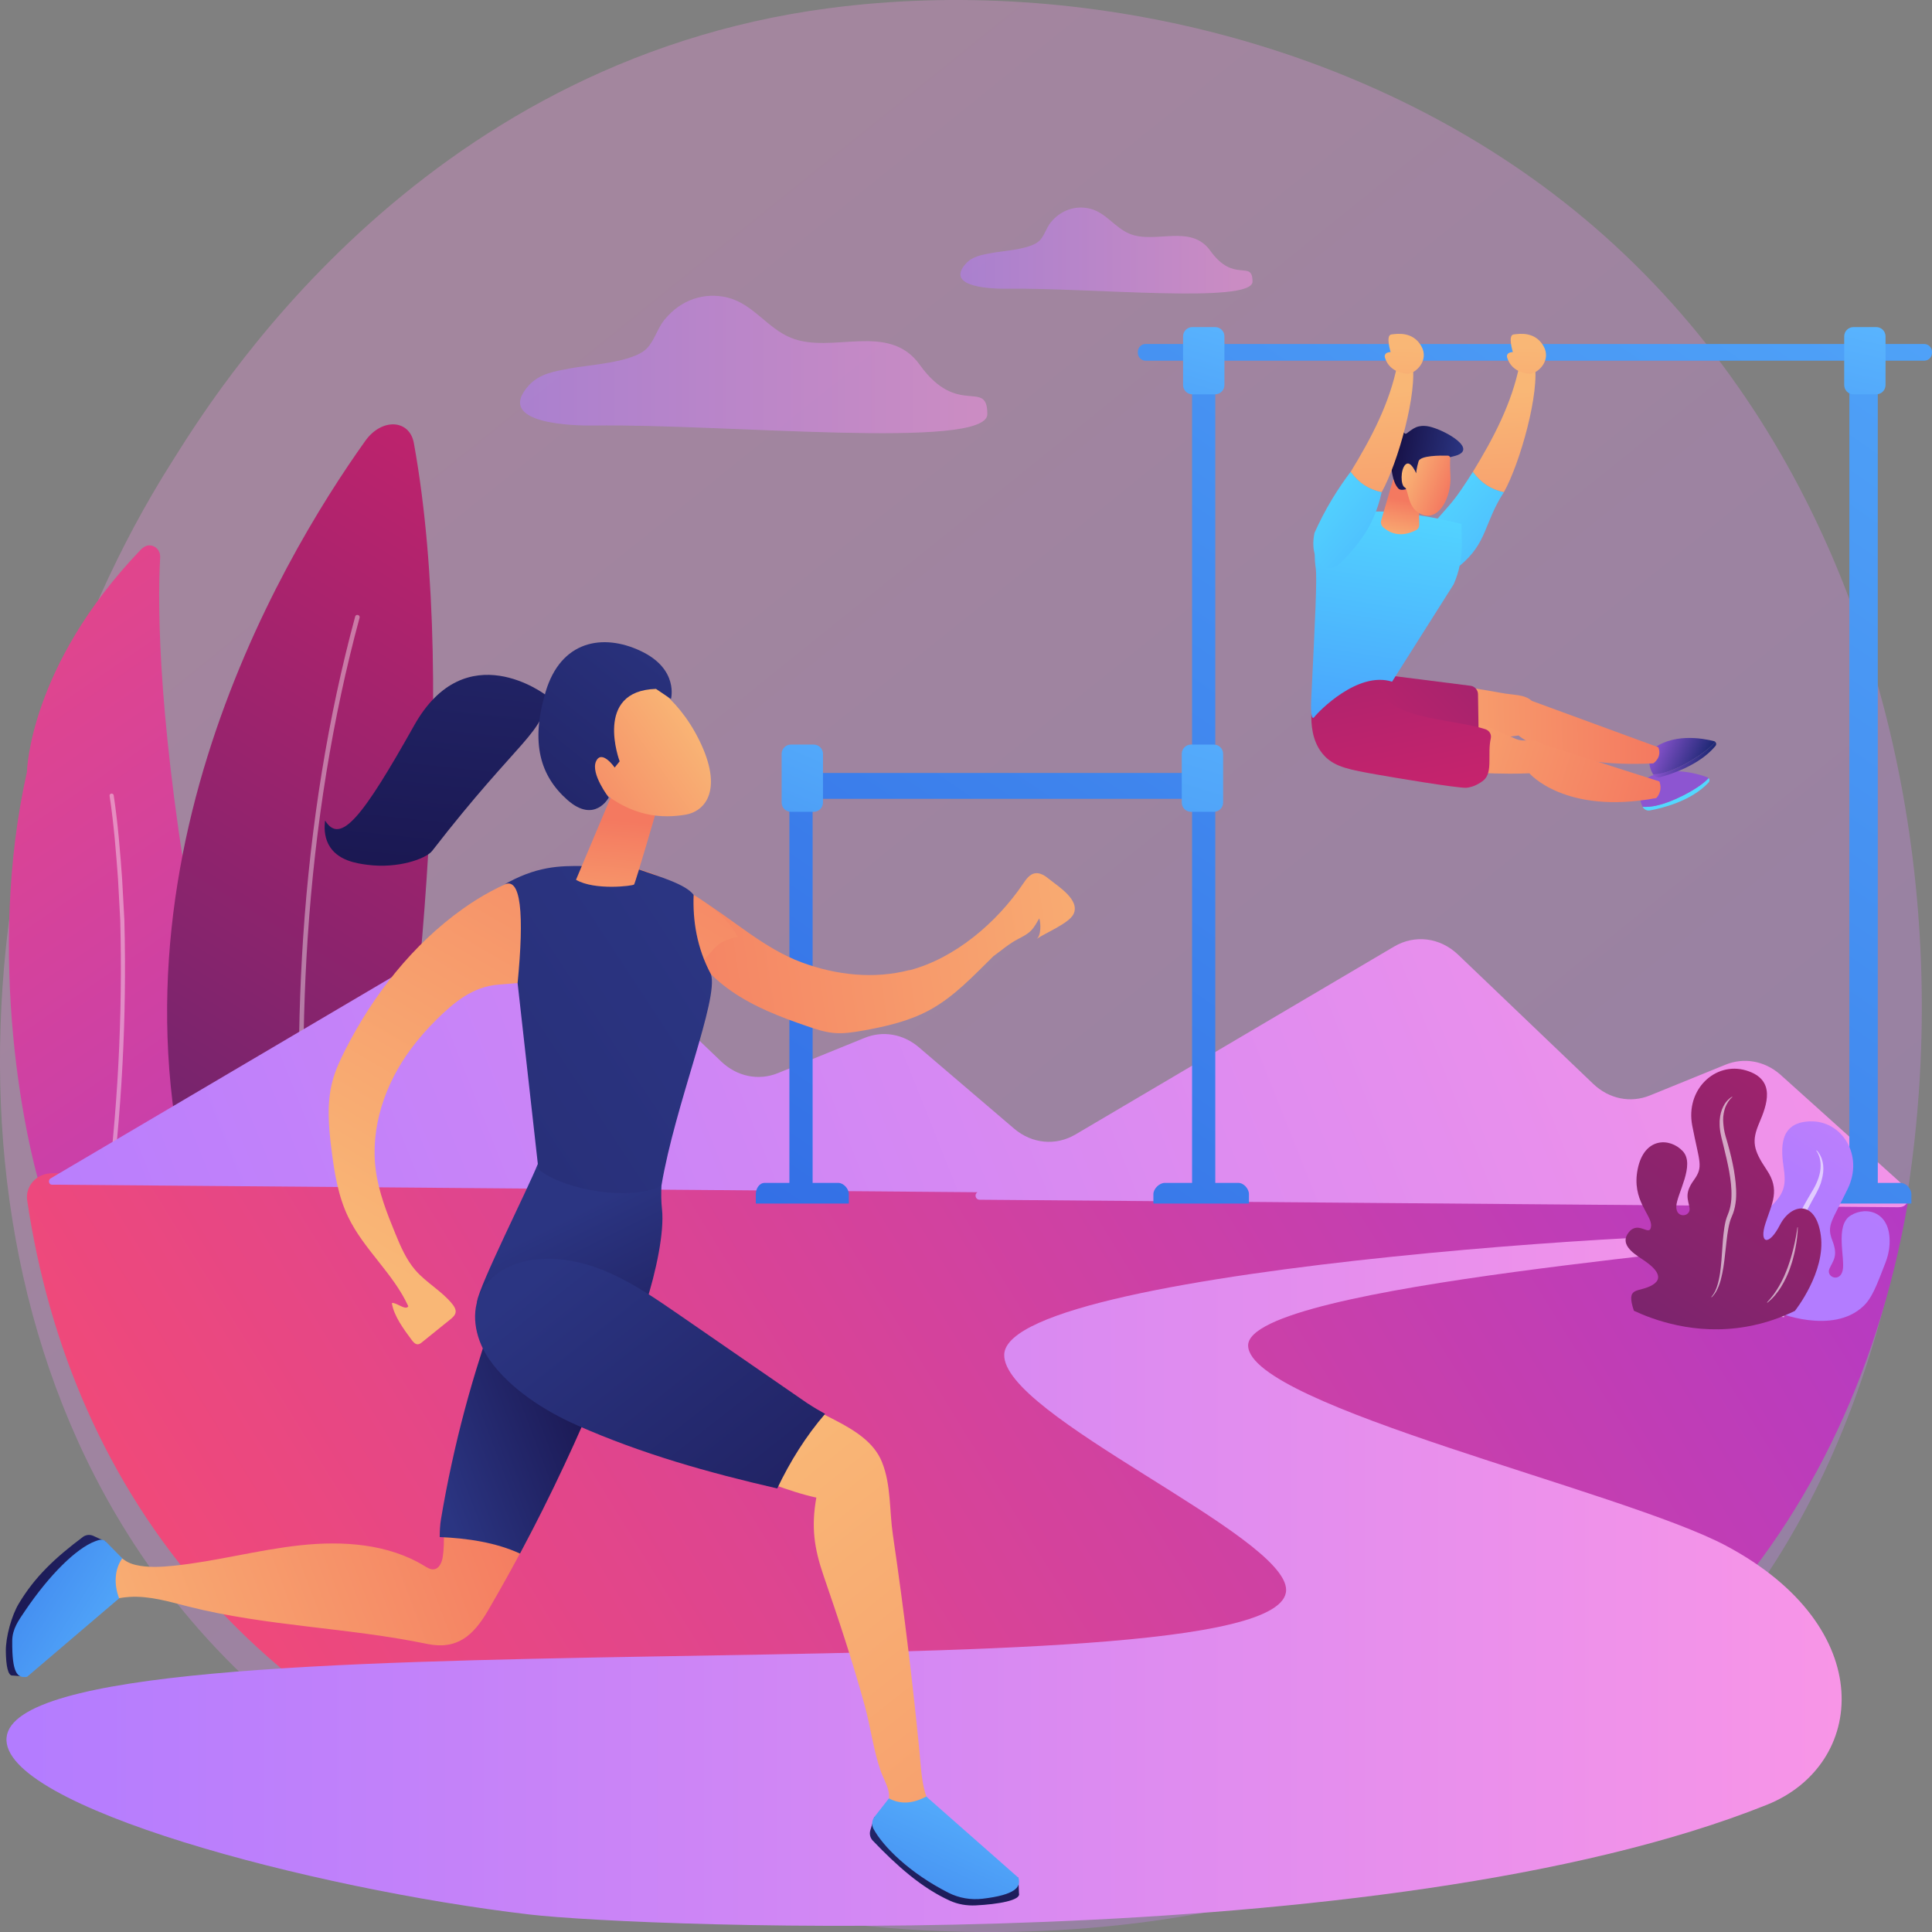 <svg width="139" height="139" viewBox="0 0 139 139" fill="none" xmlns="http://www.w3.org/2000/svg">
<rect x="0" y="0" width="139" height="139" fill="#808080" stroke="none"/>
<g clip-path="url(#clip0_53_73693)">
<path opacity="0.3" d="M122.239 119.449C119.402 122.441 116.713 124.37 114.592 125.893C89.64 143.808 60.121 138.585 53.844 137.309C44.581 135.424 26.667 131.784 13.722 116.551C-5.867 93.498 -2.817 57.18 12.382 33.207C15.16 28.825 29.841 4.486 59.681 0.584C77.738 -1.78 98.79 2.987 114.034 15.763C146.034 42.589 143.755 96.782 122.239 119.444V119.449Z" fill="url(#paint0_linear_53_73693)"/>
<path d="M3.47 87.206C1.7 82.399 -0.989 68.605 1.938 55.533C1.938 55.533 2.076 47.961 10.113 39.562C10.202 39.468 10.464 39.221 10.771 39.236C11.176 39.251 11.547 39.587 11.522 40.102C11.314 43.959 11.413 52.432 14.087 67.467C15.639 76.187 14.483 83.64 12.525 89.467C9.51 88.71 6.49 87.958 3.475 87.201L3.47 87.206Z" fill="url(#paint1_linear_53_73693)"/>
<path opacity="0.4" d="M7.652 87.3C7.657 87.3 7.661 87.3 7.666 87.3C7.75 87.31 7.825 87.261 7.834 87.182C8.769 80.069 9.13 73.204 8.947 66.191C8.922 65.692 8.897 65.202 8.868 64.727C8.843 64.252 8.813 63.768 8.788 63.268C8.655 61.418 8.492 59.277 8.18 57.219C8.171 57.14 8.091 57.086 8.012 57.096C7.933 57.105 7.874 57.175 7.884 57.249C8.195 59.297 8.358 61.433 8.492 63.273C8.517 63.768 8.541 64.257 8.571 64.732C8.596 65.207 8.625 65.692 8.65 66.191C8.833 73.185 8.472 80.04 7.538 87.137C7.528 87.206 7.577 87.276 7.652 87.295V87.3Z" fill="#FCFCFC"/>
<path d="M14.878 90.07C6.006 64.119 20.078 40.413 26.282 31.718C27.463 30.061 29.465 30.16 29.776 31.881C33.073 50.038 29.801 76.85 27.146 93.201L14.883 90.07H14.878Z" fill="url(#paint2_linear_53_73693)"/>
<path opacity="0.4" d="M22.189 91.03C22.204 91.03 22.223 91.035 22.238 91.035C22.327 91.035 22.396 90.96 22.391 90.871C21.734 82.666 21.65 74.782 22.139 67.443C22.678 59.336 23.934 51.596 25.871 44.439C25.896 44.355 25.842 44.271 25.753 44.246C25.664 44.221 25.575 44.271 25.555 44.355C23.612 51.532 22.352 59.287 21.813 67.413C21.324 74.767 21.408 82.666 22.065 90.886C22.07 90.956 22.125 91.015 22.194 91.03H22.189Z" fill="#FCFCFC"/>
<path d="M3.712 84.417C2.635 84.417 1.804 85.337 1.957 86.371C3.504 96.802 7.612 106.634 14.814 114.765C27.621 129.222 45.337 132.694 54.506 134.479C60.714 135.691 89.917 140.652 114.597 123.658C116.697 122.214 119.352 120.349 122.164 117.51C129.668 109.928 135.11 99.096 137.26 86.529C137.408 85.673 136.721 84.897 135.827 84.892L3.717 84.412L3.712 84.417Z" fill="url(#paint3_linear_53_73693)"/>
<path d="M128.121 88.987C127.873 87.963 72.532 90.995 72.251 97.439C72.058 101.822 92.591 110.477 92.531 114.404C92.408 122.713 1.483 115.299 0.474 124.993C-0.04 129.954 22.465 135.904 38.085 137.739C46.038 138.674 99.664 140.845 127.127 129.845C134.255 126.991 135.253 117.114 124.191 111.214C116.781 107.262 89.912 101.159 89.798 96.821C89.679 92.33 128.303 89.763 128.116 88.982L128.121 88.987Z" fill="url(#paint4_linear_53_73693)"/>
<path d="M136.622 86.85C137.512 86.855 137.428 85.683 136.746 85.099L128.051 77.28C126.929 76.32 125.461 76.063 124.142 76.602L118.704 78.813C117.305 79.382 115.753 79.061 114.617 77.972L104.909 68.689C103.614 67.448 101.799 67.22 100.302 68.1L77.381 81.618C75.958 82.458 74.243 82.295 72.957 81.197L66.112 75.351C64.99 74.391 63.522 74.134 62.202 74.674L55.969 77.206C54.57 77.775 53.018 77.453 51.881 76.365L41.066 66.018C39.771 64.777 37.957 64.549 36.459 65.43L3.638 84.783C3.554 84.832 3.509 84.941 3.529 85.05C3.549 85.159 3.633 85.233 3.727 85.233L70.328 85.777C70.076 85.925 70.18 86.311 70.471 86.316L136.617 86.855L136.622 86.85Z" fill="url(#paint5_linear_53_73693)"/>
<path opacity="0.5" d="M47.843 22.964C48.984 21.569 50.685 20.995 52.355 21.411C54.175 21.866 55.203 23.607 56.893 24.299C59.844 25.511 63.932 23.117 66.171 26.243C68.914 30.071 71.035 27.198 71.035 29.794C71.035 32.391 52.084 30.477 42.732 30.615C41.382 30.635 35.515 30.536 38.041 27.732C38.827 26.861 39.944 26.713 40.987 26.51C42.346 26.243 45.579 26.1 46.562 25.041C47.091 24.472 47.299 23.651 47.773 23.043C47.793 23.018 47.818 22.989 47.838 22.964H47.843Z" fill="url(#paint6_linear_53_73693)"/>
<path opacity="0.5" d="M75.612 15.985C76.324 15.115 77.391 14.754 78.434 15.016C79.571 15.303 80.214 16.386 81.272 16.821C83.115 17.578 85.671 16.079 87.075 18.038C88.79 20.432 90.114 18.636 90.114 20.259C90.114 21.881 78.266 20.684 72.419 20.773C71.573 20.783 67.906 20.723 69.488 18.968C69.977 18.424 70.679 18.33 71.331 18.206C72.181 18.038 74.203 17.949 74.816 17.286C75.147 16.93 75.276 16.42 75.572 16.035C75.587 16.02 75.597 16 75.612 15.985Z" fill="url(#paint7_linear_53_73693)"/>
<path d="M118.185 58.05C118.284 58.243 118.497 58.347 118.704 58.307C119.515 58.159 121.665 57.66 122.931 56.294C123.015 56.206 123.005 56.067 122.931 55.983C122.604 56.329 122.041 56.749 121.092 57.234C119.629 57.976 118.724 58.09 118.185 58.045V58.05Z" fill="url(#paint8_linear_53_73693)"/>
<path d="M118.151 56.225C118.151 56.225 117.716 57.12 118.18 58.04C118.18 58.04 118.18 58.04 118.18 58.045C118.714 58.085 119.619 57.971 121.087 57.234C122.041 56.749 122.599 56.329 122.926 55.983C122.901 55.958 122.871 55.933 122.832 55.919C122.016 55.622 119.757 54.979 118.141 56.22L118.151 56.225Z" fill="url(#paint9_linear_53_73693)"/>
<path d="M118.932 55.711C119.04 55.884 119.253 55.963 119.451 55.909C120.232 55.701 122.283 55.048 123.425 53.663C123.499 53.569 123.484 53.446 123.405 53.371C123.108 53.723 122.594 54.168 121.7 54.702C120.326 55.523 119.456 55.706 118.932 55.711Z" fill="url(#paint10_linear_53_73693)"/>
<path d="M118.778 54.005C118.778 54.005 118.418 54.88 118.932 55.706C118.932 55.706 118.932 55.706 118.932 55.711C119.456 55.706 120.326 55.523 121.7 54.702C122.594 54.168 123.108 53.727 123.405 53.371C123.38 53.347 123.351 53.332 123.311 53.322C122.5 53.114 120.261 52.704 118.774 54.005H118.778Z" fill="url(#paint11_linear_53_73693)"/>
<path d="M96.372 49.242L95.977 50.889C95.977 50.889 96.194 54.519 101.488 53.886C106.782 53.253 109.249 52.916 109.249 52.916C109.249 52.916 111.987 55.285 118.952 54.919C118.952 54.919 119.604 54.494 119.307 53.762L110.212 50.428C109.654 49.939 108.992 50.038 107.939 49.84C105.438 49.365 100.416 48.772 99.758 48.643L96.362 49.237L96.372 49.242Z" fill="url(#paint12_linear_53_73693)"/>
<path d="M97.544 49.578L96.506 50.938C96.506 50.938 95.319 54.217 100.92 55.043C106.52 55.869 110.03 55.632 110.03 55.632C110.03 55.632 112.585 58.644 119.159 57.417C119.159 57.417 119.658 56.962 119.386 56.22C116.594 55.33 113.796 54.435 111.003 53.544C110.707 53.342 110.455 53.282 110.272 53.267C110.044 53.248 109.941 53.292 109.644 53.273C109.644 53.273 109.347 53.297 109.016 53.144C106.668 52.066 101.819 50.226 101.201 49.939L97.539 49.578H97.544Z" fill="url(#paint13_linear_53_73693)"/>
<path d="M95.132 52.11C95.132 52.11 96.229 53.584 98.473 53.846C100.322 54.059 104.755 54.365 105.996 54.222C106.233 54.192 106.401 53.999 106.397 53.757L106.337 49.959C106.342 49.657 106.11 49.38 105.808 49.34L99.289 48.514L95.132 52.115V52.11Z" fill="url(#paint14_linear_53_73693)"/>
<path d="M95.314 54.41C96.081 55.197 97.138 55.384 99.091 55.731C100.465 55.973 104.681 56.68 105.482 56.68C105.625 56.665 105.828 56.631 106.055 56.542C106.055 56.542 106.431 56.398 106.742 56.136C107.425 55.557 106.999 54.257 107.256 53.124C107.321 52.837 107.153 52.555 106.856 52.461C104.32 51.65 99.363 51.794 99.234 49.034C99.175 47.822 96.501 49.35 95.23 48.994L94.612 49.583C94.489 50.053 93.792 52.847 95.309 54.4L95.314 54.41Z" fill="url(#paint15_linear_53_73693)"/>
<path d="M103.362 37.391C104.128 38.286 104.251 39.82 105.013 40.715C107.034 39.043 106.752 37.633 108.201 35.408C107.247 35.2 106.565 34.74 105.971 33.944C104.671 35.977 104.612 35.962 103.362 37.391Z" fill="url(#paint16_linear_53_73693)"/>
<path d="M109.328 26.223C108.784 28.988 107.459 31.511 105.971 33.944C106.565 34.745 107.247 35.2 108.201 35.408C109.357 33.34 110.816 28.192 110.4 26.06C110.049 26.105 109.679 26.114 109.328 26.223Z" fill="url(#paint17_linear_53_73693)"/>
<path d="M105.171 39.112L105.151 37.703C104.063 37.421 103.134 37.243 102.447 37.129C98.602 36.476 97.227 36.946 96.605 37.218C96.273 37.361 96.011 37.51 95.843 37.614C95.611 37.737 95.28 37.95 95.013 38.316C94.439 39.107 94.598 40.448 94.657 40.834C94.771 41.585 94.622 44.498 94.336 50.33C94.311 50.849 94.301 51.927 94.563 51.586C94.86 51.195 97.687 48.262 100.154 49.044L104.587 42.035C104.988 41.13 105.185 40.131 105.171 39.117V39.112Z" fill="url(#paint18_linear_53_73693)"/>
<path d="M100.228 34.503L99.373 37.436C99.318 37.614 99.373 37.812 99.511 37.935C99.877 38.267 100.702 38.766 101.903 38.128C102.037 38.059 102.116 37.906 102.111 37.747L102.062 35.21L100.228 34.503Z" fill="url(#paint19_linear_53_73693)"/>
<path d="M101.325 35.136C101.325 35.136 100.816 35.363 100.613 35.151C100.366 34.894 100.247 34.488 100.178 34.147C100.099 33.771 100.074 33.39 100.074 33.009C100.074 32.791 100.074 32.574 100.084 32.356C100.094 32.02 100.084 31.649 100.218 31.332C100.282 31.184 100.386 31.021 100.539 30.957C100.648 30.907 100.811 30.966 100.9 31.026C100.954 31.065 101.058 31.204 101.127 31.209C101.177 31.209 101.276 31.13 101.32 31.095C101.572 30.912 101.775 30.744 102.091 30.675C102.338 30.62 102.59 30.635 102.838 30.689C104.004 30.957 106.48 32.381 104.587 32.826C102.694 33.266 101.325 35.141 101.325 35.141V35.136Z" fill="url(#paint20_linear_53_73693)"/>
<path d="M104.355 34.26C104.315 33.528 104.325 33.157 104.34 32.974C104.34 32.925 104.33 32.876 104.296 32.841C104.261 32.806 104.217 32.782 104.167 32.782C103.623 32.767 102.19 32.767 102.061 33.187C101.903 33.711 101.888 34.053 101.888 34.053C101.888 34.053 101.493 33.078 101.122 33.42C100.752 33.766 100.757 34.913 101.068 35.067C101.379 35.22 101.201 36.674 102.403 37.05C103.604 37.426 104.429 35.67 104.355 34.26Z" fill="url(#paint21_linear_53_73693)"/>
<path d="M94.568 38.365C94.306 39.612 94.726 40.616 95.354 40.824C95.463 40.863 95.764 40.932 96.224 40.71C96.525 40.428 96.911 40.042 97.321 39.557C97.445 39.414 97.87 38.904 98.221 38.355C98.562 37.821 99.091 36.857 99.407 35.403C99.126 35.343 98.7 35.225 98.255 34.953C97.85 34.706 97.499 34.369 97.178 33.939C96.743 34.508 96.298 35.16 95.853 35.888C95.324 36.763 94.904 37.599 94.563 38.361L94.568 38.365Z" fill="url(#paint22_linear_53_73693)"/>
<path d="M100.534 26.223C99.99 28.988 98.666 31.511 97.178 33.944C97.771 34.745 98.453 35.2 99.407 35.408C100.564 33.34 102.022 28.192 101.607 26.06C101.256 26.105 100.885 26.114 100.534 26.223Z" fill="url(#paint23_linear_53_73693)"/>
<path d="M87.435 25.214H85.765V86.405H87.435V25.214Z" fill="url(#paint24_linear_53_73693)"/>
<path d="M58.465 57.15H56.794V86.405H58.465V57.15Z" fill="url(#paint25_linear_53_73693)"/>
<path d="M135.1 25.214H133.054V86.405H135.1V25.214Z" fill="url(#paint26_linear_53_73693)"/>
<path d="M82.423 24.749H138.441C138.748 24.749 139 25.002 139 25.308V25.392C139 25.699 138.748 25.951 138.441 25.951H82.423C82.117 25.951 81.865 25.699 81.865 25.392V25.308C81.865 25.002 82.117 24.749 82.423 24.749Z" fill="url(#paint27_linear_53_73693)"/>
<path d="M87.435 55.612H57.748V57.472H87.435V55.612Z" fill="url(#paint28_linear_53_73693)"/>
<path d="M89.091 85.104H83.802C83.412 85.104 82.982 85.525 82.982 85.915V86.593H89.857V85.915C89.857 85.525 89.482 85.104 89.091 85.104Z" fill="url(#paint29_linear_53_73693)"/>
<path d="M60.304 85.104H55.015C54.624 85.104 54.377 85.525 54.377 85.915V86.593H61.07V85.915C61.07 85.525 60.694 85.104 60.304 85.104Z" fill="url(#paint30_linear_53_73693)"/>
<path d="M136.746 85.104H131.457C131.067 85.104 131.012 85.525 131.012 85.915V86.593H137.517V85.915C137.517 85.525 137.136 85.104 136.746 85.104Z" fill="url(#paint31_linear_53_73693)"/>
<path d="M87.425 23.533H85.784C85.416 23.533 85.117 23.832 85.117 24.2V27.702C85.117 28.071 85.416 28.37 85.784 28.37H87.425C87.794 28.37 88.093 28.071 88.093 27.702V24.2C88.093 23.832 87.794 23.533 87.425 23.533Z" fill="url(#paint32_linear_53_73693)"/>
<path d="M58.544 53.569H56.903C56.534 53.569 56.236 53.868 56.236 54.237V57.739C56.236 58.107 56.534 58.406 56.903 58.406H58.544C58.913 58.406 59.211 58.107 59.211 57.739V54.237C59.211 53.868 58.913 53.569 58.544 53.569Z" fill="url(#paint33_linear_53_73693)"/>
<path d="M87.332 53.569H85.691C85.322 53.569 85.023 53.868 85.023 54.237V57.739C85.023 58.107 85.322 58.406 85.691 58.406H87.332C87.7 58.406 87.999 58.107 87.999 57.739V54.237C87.999 53.868 87.7 53.569 87.332 53.569Z" fill="url(#paint34_linear_53_73693)"/>
<path d="M134.991 23.533H133.35C132.982 23.533 132.683 23.832 132.683 24.2V27.702C132.683 28.071 132.982 28.37 133.35 28.37H134.991C135.36 28.37 135.658 28.071 135.658 27.702V24.2C135.658 23.832 135.36 23.533 134.991 23.533Z" fill="url(#paint35_linear_53_73693)"/>
<path d="M110.069 26.891C110.069 26.891 108.814 26.896 108.443 25.758C108.443 25.758 108.27 25.363 108.843 25.328C108.843 25.328 108.463 24.116 108.898 24.062C109.333 24.008 110.425 23.839 111.038 24.878C111.656 25.927 110.647 26.871 110.069 26.891Z" fill="url(#paint36_linear_53_73693)"/>
<path d="M101.276 26.891C101.276 26.891 100.02 26.896 99.649 25.758C99.649 25.758 99.476 25.363 100.05 25.328C100.05 25.328 99.669 24.116 100.104 24.062C100.539 24.008 101.631 23.839 102.244 24.878C102.862 25.927 101.854 26.871 101.276 26.891Z" fill="url(#paint37_linear_53_73693)"/>
<path d="M62.913 130.716L62.617 131.68C62.538 131.942 62.602 132.224 62.79 132.422C64.515 134.227 66.309 135.83 68.346 136.75C68.924 137.012 69.562 137.116 70.194 137.086C71.811 137.007 73.462 136.72 73.313 136.225L73.269 135.103L62.908 130.721L62.913 130.716Z" fill="url(#paint38_linear_53_73693)"/>
<path d="M39.286 50.018C39.286 50.018 33.518 45.562 29.796 52.194C26.069 58.827 24.492 60.81 23.39 59.035C23.335 59.44 23.306 60.108 23.627 60.736C24.24 61.928 25.683 62.121 26.44 62.22C28.629 62.507 30.646 61.789 31.091 61.221C37.452 53.005 39.252 52.718 39.286 50.023V50.018Z" fill="url(#paint39_linear_53_73693)"/>
<path d="M32.03 108.716C31.842 109.849 32.03 110.922 31.852 112.03C31.788 112.416 31.6 112.861 31.215 112.905C30.977 112.935 30.755 112.797 30.552 112.673C27.922 111.061 24.655 110.848 21.591 111.179C18.526 111.511 15.526 112.342 12.461 112.653C11.571 112.742 10.632 112.797 9.752 112.589C8.685 112.342 8.428 111.6 7.666 111.204C6.861 110.789 7.256 110.482 6.366 110.675C5.902 110.779 4.607 111.699 4.498 112.163C4.295 113.019 4.325 112.989 3.737 113.825C3.322 114.414 2.506 114.612 1.992 115.087C0.736 116.239 0.776 117.945 0.993 119.513C1.043 119.874 1.389 120.344 1.641 120.087C1.735 119.988 1.735 119.835 1.74 119.701C1.799 118.277 3.213 117.352 4.463 116.674C5.986 115.848 7.572 115.002 9.302 114.894C10.751 114.8 12.174 115.235 13.578 115.591C19.183 117.006 25.046 117.095 30.72 118.272C32.89 118.722 34.062 117.673 35.119 115.858C36.236 113.944 37.304 112 38.327 110.032C36.36 109.092 34.284 108.439 32.124 108.152C32.089 108.34 32.06 108.528 32.025 108.716H32.03Z" fill="url(#paint40_linear_53_73693)"/>
<path d="M41.95 93.948C40.468 93.359 38.728 93.082 37.185 93.602C35.465 94.18 35.07 95.981 34.566 97.568C33.75 100.125 33.058 102.717 32.49 105.338C32.203 106.649 31.951 107.964 31.729 109.29C31.654 109.73 31.64 110.16 31.635 110.586C33.646 110.67 35.673 110.976 37.413 111.773C38.535 109.671 39.603 107.539 40.611 105.383C41.506 103.478 42.346 101.555 43.157 99.616C44.229 97.044 45.267 95.268 41.946 93.953L41.95 93.948Z" fill="url(#paint41_linear_53_73693)"/>
<path d="M65.429 69.807C68.692 68.956 71.712 66.384 73.605 63.585C73.823 63.263 74.07 62.907 74.445 62.833C74.831 62.759 75.202 63.016 75.508 63.268C76.106 63.758 77.737 64.747 77.233 65.771C76.902 66.439 75.192 67.126 74.574 67.561C74.92 67.319 74.885 66.399 74.772 66.073C74.599 66.359 74.425 66.706 74.178 66.953C73.926 67.21 73.605 67.373 73.289 67.537C72.577 67.903 72.107 68.338 71.475 68.793C70.046 70.192 68.662 71.696 66.897 72.66C65.41 73.472 63.739 73.852 62.078 74.149C61.371 74.273 60.66 74.387 59.943 74.312C59.285 74.248 58.653 74.031 58.03 73.818C56.147 73.17 54.244 72.443 52.588 71.285C51.797 70.731 51.07 70.084 50.462 69.327C49.795 68.501 49.053 67.358 48.979 66.26C48.915 65.301 49.251 64.01 50.373 64.703C52.84 66.226 54.96 68.229 57.674 69.238C60.155 70.158 62.869 70.46 65.434 69.792L65.429 69.807Z" fill="url(#paint42_linear_53_73693)"/>
<path d="M37.24 70.727C36.77 70.761 36.306 70.806 35.851 70.84C34.012 70.989 32.673 72.102 31.392 73.368C30.735 74.016 30.127 74.713 29.573 75.455C27.71 77.953 26.622 81.123 27.038 84.209C27.25 85.782 27.838 87.281 28.441 88.749C28.822 89.679 29.227 90.624 29.885 91.386C30.676 92.296 31.788 92.884 32.544 93.824C32.678 93.992 32.806 94.195 32.781 94.408C32.752 94.63 32.564 94.793 32.391 94.932C31.719 95.476 31.046 96.02 30.374 96.559C30.285 96.633 30.181 96.712 30.068 96.717C29.885 96.727 29.741 96.569 29.633 96.421C29.084 95.684 28.323 94.67 28.194 93.75C28.491 93.671 29.188 94.323 29.376 93.982C28.303 91.628 26.173 89.892 25.051 87.558C24.324 86.049 24.057 84.367 23.849 82.71C23.642 81.064 23.494 79.367 23.924 77.769C24.131 76.988 24.477 76.251 24.843 75.529C26.845 71.592 29.682 67.962 33.3 65.385C35.965 63.491 38.802 62.403 42.039 62.304C43.339 62.264 44.659 62.23 45.925 62.536C47.145 62.833 48.045 63.347 49.147 63.941C50.591 64.717 52.316 65.939 53.087 67.413C51.268 67.724 51.342 68.605 50.21 69.421C49.696 69.792 49.053 69.925 48.426 70.039C46.419 70.405 44.18 70.88 42.153 70.667C40.552 70.499 38.876 70.593 37.24 70.727Z" fill="url(#paint43_linear_53_73693)"/>
<path d="M38.693 83.744C38.055 85.376 34.482 92.469 34.324 93.636C34.165 94.803 34.744 96.485 35.549 97.336C36.167 97.989 41.599 99.556 43.745 98.864C45.361 98.34 47.966 90.179 47.63 87.028C47.566 86.45 47.561 85.871 47.59 85.292C44.471 85.124 41.837 84.412 38.693 83.744Z" fill="url(#paint44_linear_53_73693)"/>
<path d="M69.27 132.753C68.786 132.214 68.301 131.675 67.817 131.136C66.27 129.538 66.339 127.852 66.131 125.799C65.904 123.499 65.652 121.2 65.375 118.905C65.034 116.071 64.653 113.242 64.238 110.413C63.981 108.682 64.12 106.847 63.457 105.195C62.31 102.321 57.877 101.777 56.3 99.725C54.931 102.049 53.977 103.543 52.627 105.823C54.634 106.342 56.666 107.302 58.732 107.747C58.361 109.834 58.559 111.352 59.261 113.39C60.323 116.476 61.356 119.577 62.217 122.728C62.632 124.236 62.834 125.874 63.339 127.347C63.694 128.386 64.485 129.286 63.467 130.3C63.2 130.567 62.834 130.77 62.958 131.304C62.992 131.453 63.062 131.596 63.166 131.715C63.477 132.081 63.942 132.229 64.357 132.447C65.38 132.986 66.087 133.955 66.858 134.811C67.634 135.666 68.613 136.478 69.769 136.502C70.763 136.522 72.73 136.26 72.953 135.098C71.321 134.42 70.55 134.282 69.28 132.753H69.27Z" fill="url(#paint45_linear_53_73693)"/>
<path d="M58.148 101.001C55 98.829 51.851 96.658 48.708 94.487C45.668 92.39 42.45 90.243 38.569 90.609C36.894 90.767 35.179 91.648 34.497 93.186C33.829 94.689 34.284 96.505 35.233 97.85C36.696 99.927 39.212 101.525 41.506 102.539C46.206 104.616 50.981 105.951 55.919 107.089C56.839 105.155 57.99 103.31 59.364 101.723C58.939 101.485 58.524 101.248 58.153 100.996L58.148 101.001Z" fill="url(#paint46_linear_53_73693)"/>
<path d="M36.138 63.718C37.541 62.823 37.709 65.904 37.24 70.727L38.738 84.125C40.586 85.658 45.554 86.455 47.59 85.292C48.559 79.501 51.737 71.844 51.149 70.094C50.131 68.189 49.834 66.226 49.904 64.381C49.35 63.639 47.61 63.12 45.92 62.541L42.035 62.309C40.23 62.284 38.56 62.309 36.138 63.718Z" fill="url(#paint47_linear_53_73693)"/>
<path d="M47.378 57.783C47.338 57.961 45.712 63.54 45.618 63.639C45.524 63.738 42.796 64.084 41.441 63.298L44.175 56.804L47.378 57.783Z" fill="url(#paint48_linear_53_73693)"/>
<path d="M46.187 48.841C46.187 48.841 48.619 49.82 50.319 53.278C52.019 56.74 50.823 58.372 49.286 58.619C47.749 58.866 45.45 58.871 42.979 56.66C40.507 54.45 43.033 47.689 46.192 48.841H46.187Z" fill="url(#paint49_linear_53_73693)"/>
<path d="M44.58 54.771C44.58 54.771 42.672 49.697 47.195 49.563L48.273 50.29C48.273 50.29 48.861 48.148 46.112 46.843C43.364 45.537 40.344 46.096 39.252 49.786C38.154 53.475 38.876 55.834 40.833 57.561C42.791 59.282 43.799 57.378 43.799 57.378C43.799 57.378 42.474 55.656 42.885 54.771C43.295 53.886 44.224 55.221 44.224 55.221L44.58 54.776V54.771Z" fill="url(#paint50_linear_53_73693)"/>
<path d="M63.956 129.385L62.918 130.711C62.726 130.958 62.696 131.294 62.839 131.566C63.517 132.837 65.434 134.756 68.237 136.176C68.998 136.562 69.853 136.705 70.699 136.606C73.037 136.329 73.477 135.775 73.274 135.098L66.64 129.252C65.711 129.756 64.811 129.845 63.952 129.385H63.956Z" fill="url(#paint51_linear_53_73693)"/>
<path d="M7.612 110.912L6.707 110.497C6.465 110.388 6.179 110.418 5.966 110.576C3.964 112.079 2.511 113.435 1.349 115.378C0.83 116.244 0.41 117.777 0.42 118.786C0.43 119.815 0.568 120.606 0.919 120.547L1.438 120.591C1.794 120.621 2.135 120.443 2.313 120.136L7.617 110.912H7.612Z" fill="url(#paint52_linear_53_73693)"/>
<path d="M8.793 112.114L7.612 110.912C7.395 110.69 7.128 110.784 6.836 110.892C5.487 111.402 3.559 113.296 1.799 115.898C1.325 116.6 0.89 117.193 0.88 118.044C0.86 120.398 1.25 120.75 1.947 120.641L8.571 114.993C8.19 114.008 8.23 112.915 8.793 112.119V112.114Z" fill="url(#paint53_linear_53_73693)"/>
<path d="M126.756 93.725C126.781 93.745 126.816 93.77 126.86 93.804C126.86 93.804 127.216 94.066 127.572 94.279C127.898 94.472 131.867 96.05 134.062 93.972C134.67 93.399 134.996 92.553 135.644 90.866C135.797 90.471 135.916 90.06 135.945 89.516C136.074 87.197 134.304 86.737 133.148 87.449C131.991 88.161 132.777 90.55 132.569 91.42C132.362 92.291 131.358 91.87 131.62 91.282C131.877 90.693 132.268 90.382 131.833 89.259C131.403 88.136 131.773 87.938 132.94 85.525C134.107 83.111 132.515 80.604 130.226 80.678C127.938 80.747 128.136 82.701 128.338 84.09C128.541 85.485 128.284 86.054 126.964 87.206C125.644 88.359 125.975 89.427 126.059 90.96C126.089 91.534 126.005 91.895 125.867 92.034C126.124 92.617 126.42 93.181 126.761 93.725H126.756Z" fill="url(#paint54_linear_53_73693)"/>
<path opacity="0.6" d="M131.022 85.055L131.002 85.114L130.983 85.169L130.938 85.282C130.909 85.357 130.879 85.431 130.844 85.505C130.81 85.579 130.775 85.648 130.736 85.722L130.681 85.831L130.627 85.935L130.399 86.346C130.103 86.89 129.806 87.439 129.544 87.998C129.282 88.557 129.05 89.13 128.912 89.719C128.877 89.867 128.847 90.016 128.828 90.164C128.808 90.312 128.793 90.461 128.793 90.609C128.793 90.757 128.803 90.906 128.823 91.049C128.847 91.213 128.857 91.381 128.852 91.539C128.842 91.86 128.808 92.177 128.758 92.489C128.709 92.8 128.655 93.107 128.595 93.413C128.506 93.868 128.417 94.319 128.348 94.774C128.289 94.759 128.229 94.749 128.17 94.734C128.22 94.279 128.289 93.824 128.358 93.374C128.402 93.067 128.452 92.756 128.491 92.449C128.531 92.142 128.556 91.836 128.556 91.534C128.556 91.386 128.541 91.237 128.521 91.094C128.491 90.931 128.482 90.767 128.477 90.604C128.477 90.441 128.487 90.278 128.501 90.115C128.521 89.951 128.546 89.793 128.58 89.635C128.719 89.007 128.961 88.413 129.223 87.839C129.49 87.266 129.787 86.712 130.103 86.173C130.182 86.039 130.261 85.901 130.34 85.767L130.399 85.668L130.459 85.569C130.498 85.505 130.533 85.436 130.567 85.371C130.602 85.307 130.637 85.238 130.666 85.169L130.711 85.065C130.726 85.03 130.74 84.996 130.755 84.961C130.815 84.822 130.859 84.679 130.899 84.531C130.938 84.387 130.963 84.239 130.978 84.085C130.988 83.937 130.993 83.784 130.978 83.635C130.968 83.561 130.958 83.487 130.943 83.413C130.928 83.339 130.909 83.264 130.884 83.195C130.834 83.052 130.77 82.908 130.676 82.79L130.701 82.765C130.76 82.819 130.81 82.884 130.854 82.948C130.899 83.012 130.938 83.081 130.978 83.156C131.052 83.299 131.101 83.452 131.136 83.611C131.205 83.927 131.195 84.259 131.136 84.58C131.131 84.62 131.121 84.659 131.111 84.699C131.101 84.738 131.096 84.778 131.082 84.817L131.052 84.936L131.017 85.05L131.022 85.055Z" fill="white"/>
<path d="M129.154 94.289C129.154 94.289 131.358 91.514 131.002 88.893C130.642 86.272 128.852 86.583 128.056 88.136C127.261 89.689 126.544 89.477 127.018 88.017C127.493 86.558 128.086 85.609 127.102 84.16C126.124 82.71 126.02 82.092 126.569 80.796C127.122 79.501 127.814 77.666 125.62 77.013C123.425 76.36 121.24 78.368 121.754 81.004C122.263 83.635 122.575 83.922 121.868 84.902C121.161 85.876 121.458 86.277 121.556 86.915C121.655 87.548 120.578 87.696 120.602 86.806C120.627 85.911 121.996 83.804 121.062 82.814C120.128 81.83 118.294 81.82 117.829 84.095C117.36 86.371 118.863 87.394 118.788 88.22C118.714 89.041 117.909 87.795 117.202 88.636C116.5 89.477 117.444 90.134 118.141 90.589C118.838 91.044 119.886 91.861 118.887 92.449C117.889 93.043 116.94 92.474 117.553 94.304C118.912 94.937 121.932 96.094 125.634 95.451C127.063 95.204 128.244 94.749 129.154 94.304V94.289Z" fill="url(#paint55_linear_53_73693)"/>
<path opacity="0.6" d="M124.621 78.902C124.547 78.942 124.488 78.986 124.423 79.041C124.364 79.09 124.305 79.15 124.25 79.209C124.142 79.328 124.053 79.466 123.983 79.609C123.835 79.901 123.756 80.223 123.731 80.544C123.731 80.584 123.726 80.623 123.721 80.668C123.721 80.707 123.721 80.747 123.721 80.791V80.915L123.726 81.034V81.093L123.736 81.153L123.746 81.271C123.756 81.35 123.766 81.43 123.781 81.509C123.796 81.588 123.81 81.667 123.83 81.746L123.855 81.865L123.885 81.978L123.998 82.433C124.146 83.037 124.29 83.64 124.404 84.249C124.512 84.857 124.591 85.47 124.572 86.074C124.572 86.227 124.557 86.375 124.537 86.524C124.517 86.672 124.492 86.821 124.453 86.964C124.413 87.107 124.369 87.251 124.31 87.384C124.245 87.538 124.191 87.696 124.151 87.854C124.077 88.171 124.033 88.482 123.998 88.799C123.964 89.111 123.939 89.427 123.919 89.739C123.875 90.362 123.84 90.985 123.751 91.598C123.741 91.672 123.726 91.752 123.712 91.826C123.697 91.9 123.682 91.979 123.667 92.053C123.652 92.127 123.632 92.202 123.613 92.281C123.603 92.32 123.593 92.355 123.583 92.39C123.573 92.424 123.563 92.464 123.548 92.499L123.514 92.607C123.499 92.642 123.484 92.677 123.474 92.716C123.45 92.79 123.41 92.855 123.38 92.929C123.311 93.062 123.227 93.196 123.123 93.31L123.148 93.334C123.262 93.225 123.361 93.097 123.445 92.963C123.524 92.825 123.598 92.681 123.652 92.538C123.771 92.241 123.845 91.935 123.909 91.628C124.038 91.01 124.097 90.387 124.166 89.763C124.201 89.452 124.231 89.145 124.275 88.838C124.319 88.532 124.369 88.23 124.448 87.938C124.488 87.795 124.537 87.656 124.596 87.523C124.665 87.374 124.72 87.216 124.764 87.058C124.809 86.9 124.838 86.741 124.863 86.578C124.888 86.42 124.903 86.257 124.908 86.094C124.932 85.451 124.853 84.817 124.75 84.194C124.641 83.571 124.492 82.963 124.324 82.354C124.285 82.201 124.24 82.053 124.196 81.904L124.161 81.791L124.132 81.682C124.112 81.608 124.092 81.533 124.077 81.459C124.058 81.385 124.048 81.311 124.033 81.237L124.018 81.123C124.013 81.083 124.008 81.049 124.003 81.009C123.983 80.861 123.978 80.707 123.973 80.559C123.973 80.411 123.983 80.257 124.013 80.109C124.038 79.961 124.077 79.817 124.127 79.674C124.156 79.605 124.186 79.535 124.221 79.466C124.255 79.397 124.295 79.332 124.334 79.268C124.418 79.144 124.517 79.021 124.636 78.927L124.616 78.897L124.621 78.902Z" fill="white"/>
<path opacity="0.6" d="M129.317 88.299C129.253 88.789 129.159 89.279 129.045 89.758C128.986 90.001 128.926 90.238 128.852 90.476C128.837 90.535 128.818 90.594 128.798 90.654C128.778 90.713 128.758 90.772 128.739 90.832C128.699 90.95 128.659 91.064 128.62 91.183C128.575 91.297 128.531 91.41 128.486 91.524C128.442 91.638 128.393 91.752 128.343 91.861C128.239 92.083 128.131 92.301 128.007 92.513C127.883 92.726 127.75 92.934 127.607 93.132C127.463 93.329 127.3 93.517 127.132 93.7L127.157 93.725C127.35 93.567 127.532 93.394 127.696 93.201C127.859 93.008 128.007 92.805 128.14 92.593C128.269 92.38 128.393 92.157 128.501 91.93C128.551 91.816 128.605 91.702 128.655 91.584C128.704 91.47 128.743 91.351 128.788 91.232C128.828 91.114 128.872 90.995 128.907 90.876C128.926 90.817 128.946 90.758 128.961 90.698C128.976 90.639 128.996 90.579 129.01 90.515C129.075 90.273 129.134 90.031 129.178 89.783C129.272 89.294 129.337 88.794 129.347 88.299H129.312H129.317Z" fill="white"/>
</g>
<defs>
<linearGradient id="paint0_linear_53_73693" x1="156.246" y1="180.022" x2="32.548" y2="26.489" gradientUnits="userSpaceOnUse">
<stop stop-color="#B37CFF"/>
<stop offset="1" stop-color="#F895E7"/>
</linearGradient>
<linearGradient id="paint1_linear_53_73693" x1="46.282" y1="120.007" x2="-14.814" y2="31.045" gradientUnits="userSpaceOnUse">
<stop stop-color="#A737D5"/>
<stop offset="1" stop-color="#EF497A"/>
</linearGradient>
<linearGradient id="paint2_linear_53_73693" x1="46.625" y1="30.074" x2="-0.897" y2="106.882" gradientUnits="userSpaceOnUse">
<stop stop-color="#CB236D"/>
<stop offset="1" stop-color="#4C246D"/>
</linearGradient>
<linearGradient id="paint3_linear_53_73693" x1="146.32" y1="50.112" x2="22.083" y2="126.716" gradientUnits="userSpaceOnUse">
<stop stop-color="#A737D5"/>
<stop offset="1" stop-color="#EF497A"/>
</linearGradient>
<linearGradient id="paint4_linear_53_73693" x1="0.47" y1="113.677" x2="132.505" y2="113.677" gradientUnits="userSpaceOnUse">
<stop stop-color="#B37CFF"/>
<stop offset="1" stop-color="#F895E7"/>
</linearGradient>
<linearGradient id="paint5_linear_53_73693" x1="-1.053" y1="111.08" x2="137.189" y2="56.016" gradientUnits="userSpaceOnUse">
<stop stop-color="#B37CFF"/>
<stop offset="1" stop-color="#F895E7"/>
</linearGradient>
<linearGradient id="paint6_linear_53_73693" x1="37.418" y1="26.223" x2="71.035" y2="26.223" gradientUnits="userSpaceOnUse">
<stop stop-color="#B37CFF"/>
<stop offset="1" stop-color="#F895E7"/>
</linearGradient>
<linearGradient id="paint7_linear_53_73693" x1="69.097" y1="18.023" x2="90.114" y2="18.023" gradientUnits="userSpaceOnUse">
<stop stop-color="#B37CFF"/>
<stop offset="1" stop-color="#F895E7"/>
</linearGradient>
<linearGradient id="paint8_linear_53_73693" x1="145.004" y1="71.406" x2="147.905" y2="73.528" gradientUnits="userSpaceOnUse">
<stop stop-color="#53D8FF"/>
<stop offset="1" stop-color="#3840F7"/>
</linearGradient>
<linearGradient id="paint9_linear_53_73693" x1="144.362" y1="70.902" x2="147.806" y2="73.421" gradientUnits="userSpaceOnUse">
<stop stop-color="#8D55D1"/>
<stop offset="1" stop-color="#1C2873"/>
</linearGradient>
<linearGradient id="paint10_linear_53_73693" x1="119.808" y1="53.913" x2="122.638" y2="55.293" gradientUnits="userSpaceOnUse">
<stop stop-color="#8D55D1"/>
<stop offset="1" stop-color="#1C2873"/>
</linearGradient>
<linearGradient id="paint11_linear_53_73693" x1="119.03" y1="53.49" x2="122.518" y2="55.19" gradientUnits="userSpaceOnUse">
<stop stop-color="#8D55D1"/>
<stop offset="1" stop-color="#1C2873"/>
</linearGradient>
<linearGradient id="paint12_linear_53_73693" x1="96.003" y1="52.294" x2="119.316" y2="51.725" gradientUnits="userSpaceOnUse">
<stop stop-color="#F9B776"/>
<stop offset="1" stop-color="#F47960"/>
</linearGradient>
<linearGradient id="paint13_linear_53_73693" x1="96.547" y1="51.25" x2="119.138" y2="58.326" gradientUnits="userSpaceOnUse">
<stop stop-color="#F9B776"/>
<stop offset="1" stop-color="#F47960"/>
</linearGradient>
<linearGradient id="paint14_linear_53_73693" x1="95.556" y1="58.362" x2="130.193" y2="24.464" gradientUnits="userSpaceOnUse">
<stop stop-color="#CB236D"/>
<stop offset="1" stop-color="#4C246D"/>
</linearGradient>
<linearGradient id="paint15_linear_53_73693" x1="102.266" y1="59.403" x2="91.937" y2="6.79" gradientUnits="userSpaceOnUse">
<stop stop-color="#CB236D"/>
<stop offset="1" stop-color="#4C246D"/>
</linearGradient>
<linearGradient id="paint16_linear_53_73693" x1="100.13" y1="37.671" x2="130.255" y2="64.374" gradientUnits="userSpaceOnUse">
<stop stop-color="#53D8FF"/>
<stop offset="1" stop-color="#3840F7"/>
</linearGradient>
<linearGradient id="paint17_linear_53_73693" x1="106.008" y1="28.319" x2="107.459" y2="50.158" gradientUnits="userSpaceOnUse">
<stop stop-color="#F9B776"/>
<stop offset="1" stop-color="#F47960"/>
</linearGradient>
<linearGradient id="paint18_linear_53_73693" x1="100.582" y1="35.23" x2="92.969" y2="84.818" gradientUnits="userSpaceOnUse">
<stop stop-color="#53D8FF"/>
<stop offset="1" stop-color="#3840F7"/>
</linearGradient>
<linearGradient id="paint19_linear_53_73693" x1="100.456" y1="39.203" x2="101.052" y2="36.003" gradientUnits="userSpaceOnUse">
<stop stop-color="#F9B776"/>
<stop offset="1" stop-color="#F47960"/>
</linearGradient>
<linearGradient id="paint20_linear_53_73693" x1="105.044" y1="33.609" x2="99.926" y2="32.716" gradientUnits="userSpaceOnUse">
<stop stop-color="#2B3582"/>
<stop offset="1" stop-color="#150E42"/>
</linearGradient>
<linearGradient id="paint21_linear_53_73693" x1="100.843" y1="33.938" x2="104.296" y2="35.29" gradientUnits="userSpaceOnUse">
<stop stop-color="#F9B776"/>
<stop offset="1" stop-color="#F47960"/>
</linearGradient>
<linearGradient id="paint22_linear_53_73693" x1="91.111" y1="37.962" x2="121.055" y2="64.509" gradientUnits="userSpaceOnUse">
<stop stop-color="#53D8FF"/>
<stop offset="1" stop-color="#3840F7"/>
</linearGradient>
<linearGradient id="paint23_linear_53_73693" x1="97.264" y1="28.285" x2="98.716" y2="50.124" gradientUnits="userSpaceOnUse">
<stop stop-color="#F9B776"/>
<stop offset="1" stop-color="#F47960"/>
</linearGradient>
<linearGradient id="paint24_linear_53_73693" x1="141.526" y1="-24.151" x2="50.482" y2="108.24" gradientUnits="userSpaceOnUse">
<stop stop-color="#5AB6FF"/>
<stop offset="1" stop-color="#2F68E3"/>
</linearGradient>
<linearGradient id="paint25_linear_53_73693" x1="123.123" y1="-23.577" x2="41.864" y2="94.585" gradientUnits="userSpaceOnUse">
<stop stop-color="#5AB6FF"/>
<stop offset="1" stop-color="#2F68E3"/>
</linearGradient>
<linearGradient id="paint26_linear_53_73693" x1="173.768" y1="-1.978" x2="82.724" y2="130.412" gradientUnits="userSpaceOnUse">
<stop stop-color="#5AB6FF"/>
<stop offset="1" stop-color="#2F68E3"/>
</linearGradient>
<linearGradient id="paint27_linear_53_73693" x1="143.498" y1="-22.796" x2="52.459" y2="109.595" gradientUnits="userSpaceOnUse">
<stop stop-color="#5AB6FF"/>
<stop offset="1" stop-color="#2F68E3"/>
</linearGradient>
<linearGradient id="paint28_linear_53_73693" x1="120.222" y1="-12.795" x2="48.921" y2="90.885" gradientUnits="userSpaceOnUse">
<stop stop-color="#5AB6FF"/>
<stop offset="1" stop-color="#2F68E3"/>
</linearGradient>
<linearGradient id="paint29_linear_53_73693" x1="155.554" y1="-14.507" x2="64.509" y2="117.884" gradientUnits="userSpaceOnUse">
<stop stop-color="#5AB6FF"/>
<stop offset="1" stop-color="#2F68E3"/>
</linearGradient>
<linearGradient id="paint30_linear_53_73693" x1="138.609" y1="-31.669" x2="47.565" y2="100.726" gradientUnits="userSpaceOnUse">
<stop stop-color="#5AB6FF"/>
<stop offset="1" stop-color="#2F68E3"/>
</linearGradient>
<linearGradient id="paint31_linear_53_73693" x1="187.989" y1="7.799" x2="96.945" y2="140.19" gradientUnits="userSpaceOnUse">
<stop stop-color="#5AB6FF"/>
<stop offset="1" stop-color="#2F68E3"/>
</linearGradient>
<linearGradient id="paint32_linear_53_73693" x1="87.801" y1="21.881" x2="77.944" y2="55.277" gradientUnits="userSpaceOnUse">
<stop stop-color="#5AB6FF"/>
<stop offset="1" stop-color="#2F68E3"/>
</linearGradient>
<linearGradient id="paint33_linear_53_73693" x1="61.638" y1="46.734" x2="44.934" y2="86.141" gradientUnits="userSpaceOnUse">
<stop stop-color="#5AB6FF"/>
<stop offset="1" stop-color="#2F68E3"/>
</linearGradient>
<linearGradient id="paint34_linear_53_73693" x1="89.591" y1="45.868" x2="72.885" y2="100.644" gradientUnits="userSpaceOnUse">
<stop stop-color="#5AB6FF"/>
<stop offset="1" stop-color="#2F68E3"/>
</linearGradient>
<linearGradient id="paint35_linear_53_73693" x1="134.937" y1="22.445" x2="126.752" y2="59.685" gradientUnits="userSpaceOnUse">
<stop stop-color="#5AB6FF"/>
<stop offset="1" stop-color="#2F68E3"/>
</linearGradient>
<linearGradient id="paint36_linear_53_73693" x1="109.8" y1="24.924" x2="109.313" y2="42.95" gradientUnits="userSpaceOnUse">
<stop stop-color="#F9B776"/>
<stop offset="1" stop-color="#F47960"/>
</linearGradient>
<linearGradient id="paint37_linear_53_73693" x1="101.007" y1="24.927" x2="100.517" y2="42.95" gradientUnits="userSpaceOnUse">
<stop stop-color="#F9B776"/>
<stop offset="1" stop-color="#F47960"/>
</linearGradient>
<linearGradient id="paint38_linear_53_73693" x1="69.018" y1="124.236" x2="66.89" y2="143.99" gradientUnits="userSpaceOnUse">
<stop stop-color="#2B3582"/>
<stop offset="1" stop-color="#150E42"/>
</linearGradient>
<linearGradient id="paint39_linear_53_73693" x1="34.605" y1="24.225" x2="29.087" y2="75.489" gradientUnits="userSpaceOnUse">
<stop stop-color="#2B3582"/>
<stop offset="1" stop-color="#150E42"/>
</linearGradient>
<linearGradient id="paint40_linear_53_73693" x1="4.132" y1="120.285" x2="38.258" y2="107.36" gradientUnits="userSpaceOnUse">
<stop stop-color="#F9B776"/>
<stop offset="1" stop-color="#F47960"/>
</linearGradient>
<linearGradient id="paint41_linear_53_73693" x1="30.844" y1="105.135" x2="45.927" y2="99.424" gradientUnits="userSpaceOnUse">
<stop stop-color="#2B3582"/>
<stop offset="1" stop-color="#150E42"/>
</linearGradient>
<linearGradient id="paint42_linear_53_73693" x1="86.179" y1="64.913" x2="42.063" y2="71.39" gradientUnits="userSpaceOnUse">
<stop stop-color="#F9B776"/>
<stop offset="1" stop-color="#F47960"/>
</linearGradient>
<linearGradient id="paint43_linear_53_73693" x1="27.557" y1="90.98" x2="52.115" y2="48.908" gradientUnits="userSpaceOnUse">
<stop stop-color="#F9B776"/>
<stop offset="1" stop-color="#F47960"/>
</linearGradient>
<linearGradient id="paint44_linear_53_73693" x1="39.87" y1="88.047" x2="49.493" y2="107.569" gradientUnits="userSpaceOnUse">
<stop stop-color="#2B3582"/>
<stop offset="1" stop-color="#150E42"/>
</linearGradient>
<linearGradient id="paint45_linear_53_73693" x1="53.468" y1="105.848" x2="102.014" y2="167.336" gradientUnits="userSpaceOnUse">
<stop stop-color="#F9B776"/>
<stop offset="1" stop-color="#F47960"/>
</linearGradient>
<linearGradient id="paint46_linear_53_73693" x1="40.117" y1="90.703" x2="71.266" y2="130.153" gradientUnits="userSpaceOnUse">
<stop stop-color="#2B3582"/>
<stop offset="1" stop-color="#150E42"/>
</linearGradient>
<linearGradient id="paint47_linear_53_73693" x1="50.971" y1="68.521" x2="-70.328" y2="148.112" gradientUnits="userSpaceOnUse">
<stop stop-color="#2B3582"/>
<stop offset="1" stop-color="#150E42"/>
</linearGradient>
<linearGradient id="paint48_linear_53_73693" x1="43.591" y1="70.296" x2="44.51" y2="59.036" gradientUnits="userSpaceOnUse">
<stop stop-color="#F9B776"/>
<stop offset="1" stop-color="#F47960"/>
</linearGradient>
<linearGradient id="paint49_linear_53_73693" x1="50.101" y1="51.586" x2="38.522" y2="59.746" gradientUnits="userSpaceOnUse">
<stop stop-color="#F9B776"/>
<stop offset="1" stop-color="#F47960"/>
</linearGradient>
<linearGradient id="paint50_linear_53_73693" x1="49.324" y1="43.44" x2="20.952" y2="78.639" gradientUnits="userSpaceOnUse">
<stop stop-color="#2B3582"/>
<stop offset="1" stop-color="#150E42"/>
</linearGradient>
<linearGradient id="paint51_linear_53_73693" x1="70.713" y1="127.417" x2="61.57" y2="147.374" gradientUnits="userSpaceOnUse">
<stop stop-color="#5AB6FF"/>
<stop offset="1" stop-color="#2F68E3"/>
</linearGradient>
<linearGradient id="paint52_linear_53_73693" x1="14.654" y1="117.9" x2="-4.021" y2="113.442" gradientUnits="userSpaceOnUse">
<stop stop-color="#2B3582"/>
<stop offset="1" stop-color="#150E42"/>
</linearGradient>
<linearGradient id="paint53_linear_53_73693" x1="11.122" y1="119.785" x2="-6.367" y2="108.908" gradientUnits="userSpaceOnUse">
<stop stop-color="#5AB6FF"/>
<stop offset="1" stop-color="#2F68E3"/>
</linearGradient>
<linearGradient id="paint54_linear_53_73693" x1="132.08" y1="86.573" x2="153.466" y2="53.517" gradientUnits="userSpaceOnUse">
<stop stop-color="#B37CFF"/>
<stop offset="1" stop-color="#F895E7"/>
</linearGradient>
<linearGradient id="paint55_linear_53_73693" x1="144.378" y1="58.317" x2="103.892" y2="117.641" gradientUnits="userSpaceOnUse">
<stop stop-color="#CB236D"/>
<stop offset="1" stop-color="#4C246D"/>
</linearGradient>
<clipPath id="clip0_53_73693">
<rect width="139" height="139" fill="white"/>
</clipPath>
</defs>
</svg>
